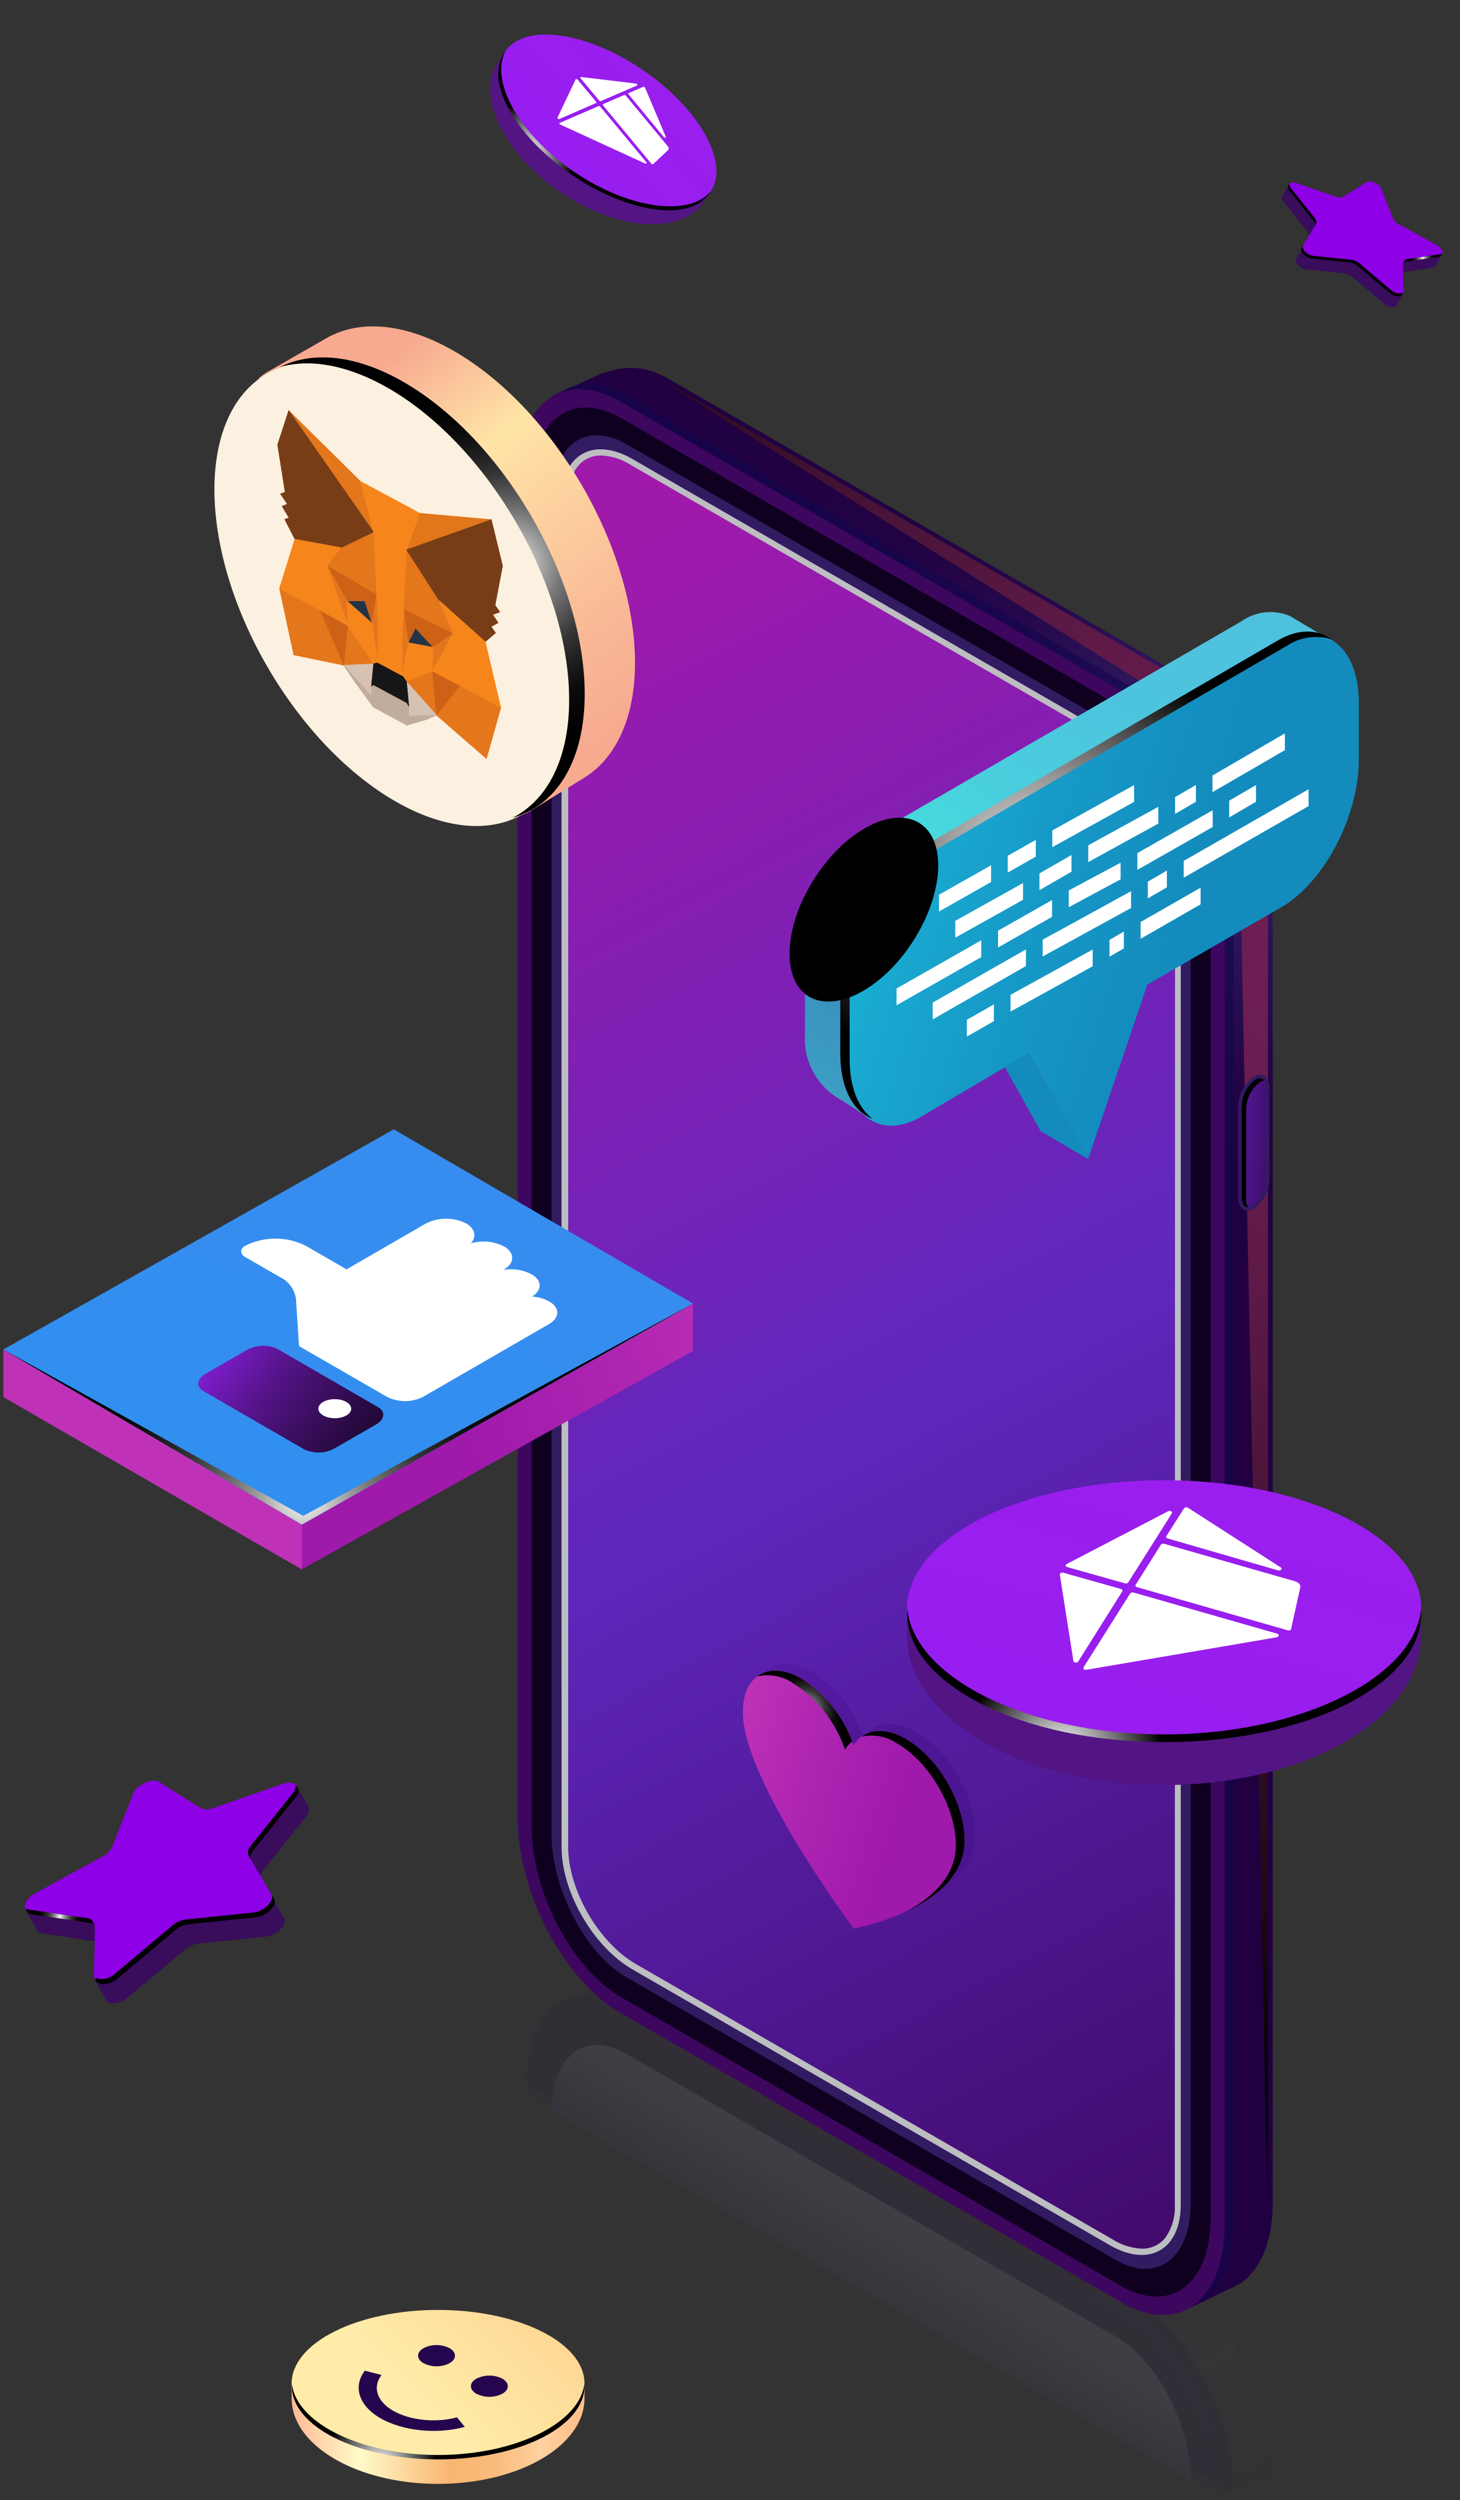 <svg width="371" height="635" viewBox="0 0 371 635" fill="none" xmlns="http://www.w3.org/2000/svg">
<rect x="0" y="0" width="371" height="635" fill="#333333" stroke="none"/>
<g clip-path="url(#clip0_213:6623)">
<g opacity="0.15">
<path opacity="0.15" d="M143.711 524.814C143.711 515.047 135.696 512.884 140.553 509.365C140.725 509.228 151.933 504.216 152.139 504.061C157.374 502.053 162.969 501.16 169.766 505.091L297.328 578.748C311.712 587.056 323.383 609.354 323.383 628.527L311.952 632.802C311.952 642.998 143.711 524.814 143.711 524.814Z" fill="url(#paint0_linear_213:6623)"/>
<path style="mix-blend-mode:screen" opacity="0.6" d="M133.756 529.346C133.756 510.155 145.428 501.332 159.811 509.64L287.39 583.297C301.774 591.605 313.445 613.885 313.445 633.076L133.756 529.346Z" fill="url(#paint1_radial_213:6623)"/>
<path opacity="0.15" d="M131.525 530.565C131.525 511.374 143.196 502.551 157.58 510.859L285.142 584.515C299.543 592.823 311.197 615.121 311.197 634.295L131.525 530.565Z" fill="url(#paint2_linear_213:6623)"/>
<path opacity="0.15" d="M135.078 532.401C135.078 515.579 145.376 507.855 157.923 515.133L284.799 588.412C297.414 595.69 307.627 615.224 307.627 632.046L135.078 532.401Z" fill="url(#paint3_linear_213:6623)"/>
<path opacity="0.8" d="M140.158 536.195C140.158 522.119 148.74 515.596 159.279 521.742L283.46 593.441C294.016 599.535 302.581 615.894 302.581 629.986L140.158 536.195Z" fill="url(#paint4_linear_213:6623)"/>
</g>
<path d="M297.328 579.108L169.8 505.452C155.4 497.144 143.745 474.863 143.745 455.672V115.918C143.745 106.168 135.73 104.005 140.587 100.469C140.759 100.332 151.967 95.32 152.173 95.165C157.408 93.157 163.003 92.264 169.8 96.178L297.363 169.834C311.746 178.142 323.417 200.44 323.417 219.614V559.419C323.417 569.616 320.122 576.877 314.836 580.207C314.527 580.396 301.104 586.815 300.692 586.935C296.041 588.48 303.679 582.747 297.328 579.108Z" fill="url(#paint5_linear_213:6623)"/>
<path style="mix-blend-mode:color-dodge" d="M296.144 170.263L168.582 96.675C161.716 92.762 289.107 172.684 289.107 172.684C303.49 180.992 315.162 203.29 315.162 222.463C315.162 222.463 322.199 570.045 322.199 559.849V220.06C322.199 200.869 310.545 178.572 296.144 170.263Z" fill="url(#paint6_radial_213:6623)"/>
<path style="mix-blend-mode:screen" opacity="0.6" d="M287.425 583.64L159.845 509.983C145.462 501.675 133.79 479.395 133.79 460.204V120.45C133.79 101.259 145.462 92.436 159.845 100.744L287.425 174.4C301.808 182.708 313.48 205.006 313.48 224.18V563.951C313.48 583.125 301.808 591.948 287.425 583.64Z" fill="url(#paint7_radial_213:6623)"/>
<path d="M285.142 584.876L157.58 511.219C143.196 502.911 131.525 480.613 131.525 461.44V121.668C131.525 102.495 143.196 93.672 157.58 101.98L285.142 175.636C299.543 183.944 311.197 206.225 311.197 225.416V565.17C311.197 584.361 299.543 593.184 285.142 584.876Z" fill="url(#paint8_linear_213:6623)"/>
<path d="M135.078 463.688V123.522C135.078 106.7 145.376 98.959 157.923 106.254L284.799 179.516C297.414 186.794 307.627 206.345 307.627 223.167V563.333C307.627 580.155 297.414 587.88 284.799 580.602L157.906 507.323C145.308 500.062 135.078 480.51 135.078 463.688Z" fill="url(#paint9_linear_213:6623)"/>
<path d="M140.158 465.731V127.316C140.158 113.223 148.74 106.717 159.279 112.862L283.46 184.562C294.016 190.656 302.581 207.015 302.581 221.09V559.54C302.581 573.615 293.999 580.138 283.46 573.993L159.279 502.293C148.723 496.199 140.158 479.841 140.158 465.731Z" fill="url(#paint10_linear_213:6623)"/>
<path d="M160.721 116.605C150.766 110.854 142.699 115.455 142.699 126.904V469.164C142.699 480.579 150.766 494.5 160.721 500.233L282.018 570.285C291.973 576.036 300.04 571.435 300.04 559.986V217.726C300.04 206.294 291.973 192.39 282.018 186.639L160.721 116.605Z" fill="url(#paint11_linear_213:6623)"/>
<path d="M314.63 304.033V281.1C314.652 279.607 315.024 278.14 315.716 276.817C316.407 275.493 317.399 274.35 318.612 273.479C320.809 272.209 322.594 273.565 322.594 276.5V299.433C322.571 300.924 322.199 302.388 321.508 303.709C320.816 305.03 319.824 306.17 318.612 307.037C316.415 308.307 314.63 306.968 314.63 304.033Z" fill="url(#paint12_linear_213:6623)"/>
<path d="M317.033 306.66C315.9 306.66 315.488 305.235 315.488 304.033V281.1C315.515 279.76 315.849 278.444 316.465 277.254C317.081 276.063 317.962 275.03 319.041 274.234C319.386 274.015 319.782 273.891 320.191 273.874C321.323 273.874 321.735 275.281 321.735 276.5V299.433C321.708 300.773 321.374 302.089 320.758 303.279C320.142 304.47 319.261 305.503 318.183 306.299C317.837 306.518 317.441 306.642 317.033 306.66Z" fill="url(#paint13_linear_213:6623)"/>
<path style="mix-blend-mode:color-dodge" d="M316.672 304.617V281.684C316.696 280.345 317.027 279.029 317.64 277.839C318.253 276.648 319.132 275.615 320.208 274.818C320.525 274.637 320.875 274.521 321.238 274.474C321.13 274.292 320.977 274.141 320.794 274.035C320.61 273.93 320.402 273.874 320.191 273.874C319.782 273.891 319.386 274.015 319.041 274.234C317.962 275.03 317.081 276.063 316.465 277.254C315.849 278.444 315.515 279.76 315.488 281.1V304.033C315.488 305.235 315.9 306.66 317.033 306.66H317.153C316.809 306.035 316.643 305.329 316.672 304.617Z" fill="url(#paint14_radial_213:6623)"/>
<g style="mix-blend-mode:multiply">
<path d="M282.018 186.639L160.721 116.605C150.766 110.854 142.699 115.455 142.699 126.904V469.164C142.699 480.579 150.766 494.5 160.721 500.233L282.018 570.285C291.973 576.036 300.04 571.435 300.04 559.986V217.726C300.04 206.294 291.973 192.39 282.018 186.639ZM298.53 559.969C298.696 562.971 297.843 565.941 296.11 568.397C295.399 569.287 294.49 570 293.457 570.479C292.423 570.959 291.293 571.192 290.154 571.161C287.568 571.046 285.055 570.266 282.859 568.895L161.545 498.843C152.053 493.367 144.381 479.961 144.381 469.13V126.869C144.381 120.003 147.59 115.695 152.74 115.695C155.332 115.803 157.852 116.584 160.051 117.961L281.349 187.995C290.858 193.488 298.599 206.877 298.599 217.726L298.53 559.969Z" fill="#BCBEC0"/>
</g>
<path style="mix-blend-mode:multiply" opacity="0.5" d="M206.36 424.62C212.529 428.603 217.187 434.537 219.593 441.476C222.099 437.442 227.076 436.584 232.826 439.914C241.082 444.669 247.776 456.221 247.776 465.662C247.776 482.982 219.593 488.114 219.593 488.114C219.593 488.114 191.41 450.437 191.41 433.185C191.41 423.676 198.104 419.865 206.36 424.62Z" fill="url(#paint15_linear_213:6623)"/>
<path d="M203.699 426.388C209.868 430.372 214.527 436.305 216.933 443.244C219.439 439.21 224.416 438.352 230.183 441.682C238.422 446.454 245.116 457.989 245.116 467.43C245.116 484.733 216.933 489.865 216.933 489.865C216.933 489.865 188.767 452.187 188.767 434.936C188.767 425.444 195.443 421.633 203.699 426.388Z" fill="url(#paint16_linear_213:6623)"/>
<g style="mix-blend-mode:color-dodge">
<path style="mix-blend-mode:color-dodge" d="M201.485 427.504C207.653 431.481 212.312 437.409 214.718 444.343C215.217 443.572 215.844 442.893 216.572 442.334C214.106 435.774 209.592 430.182 203.699 426.388C199.202 423.796 195.117 423.761 192.423 425.804C193.969 425.453 195.571 425.423 197.13 425.715C198.689 426.007 200.171 426.616 201.485 427.504Z" fill="url(#paint17_radial_213:6623)"/>
<path style="mix-blend-mode:color-dodge" d="M230.183 441.699C225.669 439.09 221.601 439.09 218.924 441.116C220.469 440.775 222.068 440.751 223.623 441.046C225.177 441.341 226.656 441.949 227.969 442.832C236.208 447.604 242.902 459.139 242.902 468.58C242.902 476.631 236.826 482.038 230.303 485.522C237.581 482.089 245.116 476.425 245.116 467.482C245.116 457.989 238.456 446.454 230.183 441.699Z" fill="url(#paint18_radial_213:6623)"/>
</g>
</g>
<g clip-path="url(#clip1_213:6623)">
<path d="M148.52 605.225H74.118V608.36C74.118 608.454 74.118 609.149 74.118 609.243C74.118 621.215 90.775 630.913 111.319 630.913C131.863 630.913 148.52 621.215 148.52 609.22C148.52 609.125 148.52 608.43 148.52 608.336V605.225Z" fill="url(#paint19_linear_213:6623)"/>
<path d="M111.319 624.032C131.865 624.032 148.52 615.68 148.52 605.378C148.52 595.076 131.865 586.725 111.319 586.725C90.774 586.725 74.118 595.076 74.118 605.378C74.118 615.68 90.774 624.032 111.319 624.032Z" fill="url(#paint20_linear_213:6623)"/>
<path style="mix-blend-mode:color-dodge" d="M111.319 623.572C91.293 623.572 74.99 615.182 74.153 605.249C74.153 605.52 74.153 605.779 74.153 606.05C74.153 616.349 90.81 624.691 111.354 624.691C131.899 624.691 148.52 616.349 148.52 606.05C148.52 605.779 148.52 605.52 148.52 605.249C147.648 615.182 131.333 623.572 111.319 623.572Z" fill="url(#paint21_radial_213:6623)"/>
<path d="M127.658 604.188C129.495 605.249 129.495 606.957 127.658 608.006C126.632 608.526 125.498 608.797 124.348 608.797C123.198 608.797 122.064 608.526 121.037 608.006C119.212 606.946 119.2 605.237 121.037 604.188C122.064 603.668 123.198 603.398 124.348 603.398C125.498 603.398 126.632 603.668 127.658 604.188Z" fill="#25054D"/>
<path d="M114.24 596.435C116.066 597.495 116.078 599.204 114.24 600.253C113.215 600.775 112.081 601.047 110.93 601.047C109.78 601.047 108.645 600.775 107.62 600.253C105.782 599.204 105.782 597.483 107.62 596.435C108.646 595.915 109.78 595.644 110.93 595.644C112.08 595.644 113.214 595.915 114.24 596.435Z" fill="#25054D"/>
<path d="M96.689 614.251C91.211 611.093 89.621 606.227 92.707 602.161L96.948 603.246C94.592 606.321 95.77 609.986 99.952 612.366C104.133 614.746 110.707 615.489 116.114 614.004L118.116 616.431C110.942 618.387 102.331 617.468 96.689 614.251Z" fill="#25054D"/>
</g>
<g clip-path="url(#clip2_213:6623)">
<path d="M161.361 168.382C161.361 182.582 156.358 192.657 148.479 197.532C148.229 197.682 134.847 205.981 134.596 206.106C126.317 210.756 131.62 200.232 119.013 192.957C93.65 178.307 73.089 142.957 73.089 113.783C73.089 99.408 59.782 99.283 67.936 94.483L83.369 85.658C91.649 81.183 102.955 82.008 115.436 89.208C140.8 103.858 161.361 139.207 161.361 168.382Z" fill="url(#paint22_linear_213:6623)"/>
<path d="M133.071 206.7C150.889 196.289 150.706 162.843 132.663 131.995C114.62 101.147 85.549 84.579 67.731 94.989C49.913 105.399 50.096 138.846 68.139 169.694C86.183 200.542 115.254 217.11 133.071 206.7Z" fill="#FCF1E0"/>
<path style="mix-blend-mode:color-dodge" d="M102.605 97.058C90.448 90.058 79.417 89.108 71.188 93.208C78.842 91.058 88.347 92.658 98.702 98.608C124.066 113.233 144.627 148.607 144.627 177.782C144.627 192.782 139.049 203.331 130.119 207.781C141.325 204.631 148.579 193.482 148.579 176.207C148.529 147.132 127.968 111.708 102.605 97.058Z" fill="url(#paint23_radial_213:6623)"/>
<path d="M124.866 131.982L102.555 139.907L106.682 130.357L124.866 131.982Z" fill="#E2761B" stroke="#E2761B" stroke-width="0.11" stroke-linecap="round" stroke-linejoin="round"/>
<path d="M73.364 104.258L95.501 136.307L91.574 122.232L73.364 104.258Z" fill="#E4761B" stroke="#E4761B" stroke-width="0.11" stroke-linecap="round" stroke-linejoin="round"/>
<path d="M116.837 173.907L110.909 181.657L123.616 192.707L127.268 179.757L116.837 173.907Z" fill="#E4761B" stroke="#E4761B" stroke-width="0.11" stroke-linecap="round" stroke-linejoin="round"/>
<path d="M71.013 149.457L74.64 166.357L87.347 168.982L81.418 154.832L71.013 149.457Z" fill="#E4761B" stroke="#E4761B" stroke-width="0.11" stroke-linecap="round" stroke-linejoin="round"/>
<path d="M86.646 139.107L83.094 143.657L95.726 151.132L95.276 134.557L86.646 139.107Z" fill="#E4761B" stroke="#E4761B" stroke-width="0.11" stroke-linecap="round" stroke-linejoin="round"/>
<path d="M111.609 152.557L102.855 138.457L102.555 154.807L115.161 160.932L111.609 152.557Z" fill="#E4761B" stroke="#E4761B" stroke-width="0.11" stroke-linecap="round" stroke-linejoin="round"/>
<path d="M87.346 168.982L94.925 168.607L88.397 158.932L87.346 168.982Z" fill="#E4761B" stroke="#E4761B" stroke-width="0.11" stroke-linecap="round" stroke-linejoin="round"/>
<path d="M103.305 173.107L110.909 181.657L109.858 170.482L103.305 173.107Z" fill="#E4761B" stroke="#E4761B" stroke-width="0.11" stroke-linecap="round" stroke-linejoin="round"/>
<path d="M110.909 181.657L103.305 173.107L103.905 179.407L103.83 181.882L110.909 181.657Z" fill="#D7C1B3" stroke="#D7C1B3" stroke-width="0.11" stroke-linecap="round" stroke-linejoin="round"/>
<path d="M87.346 168.982L94.425 176.807L94.375 174.282L94.925 168.607L87.346 168.982Z" fill="#D7C1B3" stroke="#D7C1B3" stroke-width="0.11" stroke-linecap="round" stroke-linejoin="round"/>
<path d="M94.525 158.282L88.197 152.657L92.674 152.607L94.525 158.282Z" fill="#233447" stroke="#233447" stroke-width="0.11" stroke-linecap="round" stroke-linejoin="round"/>
<path d="M103.705 163.232L105.556 159.532L110.059 164.407L103.705 163.232Z" fill="#233447" stroke="#233447" stroke-width="0.11" stroke-linecap="round" stroke-linejoin="round"/>
<path d="M87.346 168.982L88.422 158.607L81.418 155.057L87.346 168.982Z" fill="#CD6116" stroke="#CD6116" stroke-width="0.11" stroke-linecap="round" stroke-linejoin="round"/>
<path d="M109.834 170.107L110.909 181.657L116.837 174.132L109.834 170.107Z" fill="#CD6116" stroke="#CD6116" stroke-width="0.11" stroke-linecap="round" stroke-linejoin="round"/>
<path d="M115.161 160.932L102.555 154.807L103.73 163.232L105.581 159.557L110.084 164.407L115.161 160.932Z" fill="#CD6116" stroke="#CD6116" stroke-width="0.11" stroke-linecap="round" stroke-linejoin="round"/>
<path d="M88.197 152.657L92.699 152.607L94.525 158.282L95.726 151.132L83.094 143.657L88.197 152.657Z" fill="#CD6116" stroke="#CD6116" stroke-width="0.11" stroke-linecap="round" stroke-linejoin="round"/>
<path d="M83.094 143.657L88.397 158.932L88.197 152.657L83.094 143.657Z" fill="#E4751F" stroke="#E4751F" stroke-width="0.11" stroke-linecap="round" stroke-linejoin="round"/>
<path d="M110.083 164.407L109.858 170.482L115.161 160.932L110.083 164.407Z" fill="#E4751F" stroke="#E4751F" stroke-width="0.11" stroke-linecap="round" stroke-linejoin="round"/>
<path d="M95.726 151.132L94.525 158.282L96.001 168.307L96.351 156.357L95.726 151.132Z" fill="#E4751F" stroke="#E4751F" stroke-width="0.11" stroke-linecap="round" stroke-linejoin="round"/>
<path d="M102.555 154.807L101.954 159.357L102.229 171.632L103.73 163.232L102.555 154.807Z" fill="#E4751F" stroke="#E4751F" stroke-width="0.11" stroke-linecap="round" stroke-linejoin="round"/>
<path d="M103.73 163.232L102.229 171.632L103.305 173.107L109.858 170.482L110.084 164.407L103.73 163.232Z" fill="#F6851B" stroke="#F6851B" stroke-width="0.11" stroke-linecap="round" stroke-linejoin="round"/>
<path d="M88.197 152.657L88.397 158.932L94.925 168.607L96.001 168.307L94.525 158.282L88.197 152.657Z" fill="#F6851B" stroke="#F6851B" stroke-width="0.11" stroke-linecap="round" stroke-linejoin="round"/>
<path d="M103.83 181.882L103.905 179.407L103.355 178.507L94.9 173.957L94.375 174.282L94.425 176.807L87.346 168.982L89.823 172.732L94.825 179.607L103.405 184.232L108.432 182.757L110.909 181.657L103.83 181.882Z" fill="#C0AD9E" stroke="#C0AD9E" stroke-width="0.11" stroke-linecap="round" stroke-linejoin="round"/>
<path d="M103.305 173.107L102.229 171.632L96.001 168.307L94.925 168.607L94.375 174.282L94.9 173.957L103.355 178.507L103.905 179.407L103.305 173.107Z" fill="#161616" stroke="#161616" stroke-width="0.11" stroke-linecap="round" stroke-linejoin="round"/>
<path d="M125.817 153.732L127.718 143.732L124.866 131.982L103.305 139.632L111.609 152.557L123.316 163.007L125.942 160.757L124.816 159.182L126.592 158.182L125.217 156.132L127.017 155.457L125.817 153.732Z" fill="#763D16" stroke="#763D16" stroke-width="0.11" stroke-linecap="round" stroke-linejoin="round"/>
<path d="M70.537 112.958L72.439 125.007L71.238 125.432L73.014 128.032L71.663 128.582L73.439 131.532L72.338 131.907L74.915 136.932L86.646 139.107L94.925 135.132L73.364 104.258L70.537 112.958Z" fill="#763D16" stroke="#763D16" stroke-width="0.11" stroke-linecap="round" stroke-linejoin="round"/>
<path d="M123.315 163.007L111.609 152.557L115.161 160.932L109.858 170.482L116.837 174.132L127.268 179.757L123.315 163.007Z" fill="#F6851B" stroke="#F6851B" stroke-width="0.11" stroke-linecap="round" stroke-linejoin="round"/>
<path d="M86.646 139.107L74.915 136.932L71.013 149.457L81.418 155.057L88.397 158.932L83.094 143.657L86.646 139.107Z" fill="#F6851B" stroke="#F6851B" stroke-width="0.11" stroke-linecap="round" stroke-linejoin="round"/>
<path d="M102.555 154.807L103.305 139.632L106.707 130.382L91.574 122.232L94.925 135.132L95.726 151.132L95.976 156.182L96.001 168.307L102.229 171.632L102.279 159.557L102.555 154.807Z" fill="#F6851B" stroke="#F6851B" stroke-width="0.11" stroke-linecap="round" stroke-linejoin="round"/>
</g>
<g clip-path="url(#clip3_213:6623)">
<path d="M76.62 387.254V398.643L176.09 343.146V331.102L76.62 387.254Z" fill="url(#paint24_linear_213:6623)"/>
<path d="M76.706 387.254V398.644L0.849 354.849V342.776L76.706 387.254Z" fill="url(#paint25_linear_213:6623)"/>
<path d="M0.849 342.776L76.706 387.254L176.09 331.102L100.063 286.852L0.849 342.776Z" fill="url(#paint26_linear_213:6623)"/>
<path style="mix-blend-mode:color-dodge" d="M176.09 331.102L77.076 385.033L0.849 342.776L76.706 387.254L176.09 331.102Z" fill="url(#paint27_radial_213:6623)"/>
<path d="M118.436 310.742C116.857 309.955 115.116 309.545 113.352 309.545C111.587 309.545 109.846 309.955 108.267 310.742L88.071 322.417L77.702 316.437C75.313 315.231 72.674 314.602 69.997 314.602C67.32 314.602 64.681 315.231 62.292 316.437C60.953 317.206 60.953 318.487 62.292 319.285L71.037 324.325C72.127 324.831 73.076 325.597 73.801 326.555C74.526 327.513 75.005 328.634 75.196 329.82L75.993 341.922L98.326 354.793C99.751 355.515 101.327 355.892 102.926 355.892C104.525 355.892 106.101 355.515 107.526 354.793L118.465 348.471L132.081 340.612L139.373 336.398C142.221 334.832 142.364 332.269 139.772 330.703C138.38 329.873 136.804 329.403 135.185 329.336C137.835 327.713 137.778 325.15 135.015 323.641C132.833 322.512 130.341 322.132 127.922 322.559C130.77 320.965 130.913 318.316 128.207 316.665C125.579 315.277 122.512 314.97 119.661 315.811C121.171 314.045 120.715 312.052 118.436 310.742Z" fill="white"/>
<path d="M95.506 361.854L85.08 367.862C83.909 368.517 82.599 368.886 81.258 368.941C79.917 368.995 78.582 368.733 77.361 368.176L51.724 353.369C49.73 352.23 49.986 350.237 52.265 348.927L62.691 342.919C63.86 342.26 65.168 341.885 66.51 341.826C67.851 341.766 69.187 342.024 70.41 342.577L96.047 357.412C98.041 358.551 97.785 360.544 95.506 361.854Z" fill="url(#paint28_linear_213:6623)"/>
<path d="M89.239 357.811C89.239 359.149 87.387 360.231 85.08 360.231C82.773 360.231 80.893 359.149 80.893 357.811C80.893 356.473 82.744 355.39 85.052 355.39C87.359 355.39 89.239 356.473 89.239 357.811Z" fill="white"/>
</g>
<g clip-path="url(#clip4_213:6623)">
<path d="M234.308 216.726L325.6 163.721C336.47 157.312 345.288 164.106 345.288 178.591V192.883C345.288 207.336 336.47 224.16 325.6 230.441L291.546 250.086L276.475 294.437L261.436 267.487L234.308 283.51C223.438 289.919 214.62 283.093 214.62 268.64V254.348C214.62 239.799 223.438 222.975 234.308 216.726Z" fill="url(#paint29_linear_213:6623)"/>
<path d="M255.312 271.011L261.436 267.486L276.475 294.405L264.418 287.291L255.312 271.011Z" fill="url(#paint30_linear_213:6623)"/>
<path d="M224.143 210.765L315.467 157.793C317.235 156.553 319.288 155.78 321.435 155.545C323.582 155.309 325.753 155.62 327.748 156.447L338.49 162.856C336.469 161.836 334.208 161.383 331.949 161.547C329.69 161.71 327.517 162.484 325.664 163.785L234.372 216.79C223.502 223.199 214.684 239.863 214.684 254.348V268.64C214.684 275.658 216.768 280.85 220.167 283.574L214.171 279.632C211.083 278.058 208.525 275.613 206.814 272.599C205.104 269.586 204.317 266.136 204.551 262.68V248.259C204.487 233.87 213.305 217.046 224.143 210.765Z" fill="url(#paint31_linear_213:6623)"/>
<path style="mix-blend-mode:color-dodge" d="M233.186 215.796L324.51 162.792C329.897 159.587 334.803 159.78 338.33 162.407C336.417 161.813 334.394 161.657 332.412 161.951C330.431 162.245 328.541 162.982 326.883 164.106L235.591 217.078C224.721 223.487 215.902 240.183 215.902 254.668V268.929C215.902 276.235 218.147 281.523 221.738 284.183C216.768 282.292 213.53 276.428 213.53 267.647V253.354C213.53 238.902 222.316 222.077 233.186 215.796Z" fill="url(#paint32_radial_213:6623)"/>
<path style="mix-blend-mode:color-dodge" d="M207.052 223.006C199.196 235.12 198.459 248.643 205.353 253.002C212.247 257.36 224.176 251.239 232 239.094C239.824 226.948 240.593 213.457 233.699 209.098C226.805 204.74 214.844 210.861 207.052 223.006Z" fill="url(#paint33_radial_213:6623)"/>
<path d="M256.786 252.681L277.661 241.177V245.439L256.786 256.943V252.681Z" fill="white"/>
<path d="M288.179 203.683L267.4 215.187V210.925L288.179 199.421V203.683Z" fill="white"/>
<path d="M287.409 226.371V230.633L264.963 242.939V238.677L287.409 226.371Z" fill="white"/>
<path d="M264.13 226.115V221.853L272.274 217.174V221.404L264.13 226.115Z" fill="white"/>
<path d="M251.849 219.77V224.032L238.605 231.531V227.269L251.849 219.77Z" fill="white"/>
<path d="M294.336 209.195L276.539 218.969V214.707L294.336 204.933V209.195Z" fill="white"/>
<path d="M271.569 230.441V226.179L284.748 219.129V223.359L271.569 230.441Z" fill="white"/>
<path d="M281.926 243.003V238.741L285.582 236.626V240.888L281.926 243.003Z" fill="white"/>
<path d="M267.336 228.614V232.877L253.612 240.664V236.402L267.336 228.614Z" fill="white"/>
<path d="M291.674 228.198V223.936L296.516 221.116V225.378L291.674 228.198Z" fill="white"/>
<path d="M259.961 224.288V228.55L242.742 238.164V233.902L259.961 224.288Z" fill="white"/>
<path d="M252.554 259.379L245.692 263.288V259.026L252.554 255.117V259.379Z" fill="white"/>
<path d="M263.2 217.591L256.081 221.629V217.367L263.2 213.329V217.591Z" fill="white"/>
<path d="M308.092 196.985L326.498 186.282V190.544L308.092 201.215V196.985Z" fill="white"/>
<path d="M312.357 203.362L319.155 199.421V203.651L312.357 207.624V203.362Z" fill="white"/>
<path d="M300.781 218.68L332.526 200.478V204.74L300.781 222.943V218.68Z" fill="white"/>
<path d="M289.013 216.693L308.156 205.798V210.06L289.013 220.955V216.693Z" fill="white"/>
<path d="M289.846 238.453V234.191L305.078 225.474V229.704L289.846 238.453Z" fill="white"/>
<path d="M303.891 203.651L298.6 206.727V202.465L303.891 199.388V203.651Z" fill="white"/>
<path d="M249.347 243.1L227.831 255.341V251.079L249.347 238.837V243.1Z" fill="white"/>
<path d="M260.699 245.375L237.002 258.93V254.668L260.699 241.145V245.375Z" fill="white"/>
</g>
<g clip-path="url(#clip5_213:6623)">
<path d="M78.247 458.712L75.414 453.648L67.61 460.858L56.79 464.571C56.312 464.775 55.796 464.877 55.277 464.87C54.757 464.863 54.245 464.747 53.773 464.53L43.328 457.948C41.593 456.885 37.754 458.544 36.8 460.846L31.442 474.436C30.925 475.486 30.082 476.343 29.039 476.878L11.788 486.321L11.695 486.373L6.278 484.848L9.249 490.161C9.382 490.43 9.586 490.658 9.838 490.821C10.091 490.984 10.383 491.076 10.684 491.087L25.441 493.285C25.848 493.287 26.238 493.451 26.526 493.74C26.813 494.028 26.974 494.419 26.975 494.826L26.824 501.844L24.045 502.849L26.791 507.759C26.852 507.94 26.945 508.108 27.068 508.254L27.111 508.332C28.085 509.271 30.617 508.953 32.525 507.338L47.026 495.162C47.983 494.355 49.154 493.842 50.396 493.684L67.51 491.9C70.361 491.607 73.082 488.785 72.169 487.262L66.37 477.512C66.007 476.862 66.172 475.956 66.887 475.048L77.676 461.553C78.692 460.273 78.743 459.309 78.247 458.712Z" fill="url(#paint34_linear_213:6623)"/>
<path d="M53.871 459.351L71.888 453.098C74.912 452.058 76.671 453.819 74.865 456.09L64.076 469.585C63.353 470.477 63.156 471.401 63.56 472.049L69.358 481.799C70.276 483.441 67.585 486.206 64.699 486.437L47.577 488.205C46.338 488.378 45.173 488.895 44.215 489.699L29.714 501.874C27.277 503.928 23.83 503.884 23.87 501.808L24.137 489.46C24.136 489.05 23.974 488.656 23.685 488.365C23.396 488.074 23.004 487.908 22.594 487.903L7.845 485.72C5.362 485.36 5.975 482.557 8.87 480.959L26.121 471.515C27.175 470.994 28.022 470.134 28.525 469.073L33.891 455.499C34.782 453.232 38.605 451.542 40.419 452.601L50.855 459.167C51.316 459.411 51.823 459.553 52.343 459.585C52.863 459.616 53.384 459.537 53.871 459.351Z" fill="url(#paint35_linear_213:6623)"/>
<g style="mix-blend-mode:color-dodge">
<path style="mix-blend-mode:color-dodge" d="M23.771 488.77C23.76 488.364 23.592 487.978 23.304 487.693C23.015 487.408 22.628 487.244 22.221 487.237L7.473 485.054C7.179 485.017 6.895 484.919 6.641 484.768C6.64 484.965 6.678 485.161 6.754 485.343C6.829 485.526 6.941 485.692 7.081 485.831C7.221 485.97 7.388 486.08 7.571 486.154C7.755 486.228 7.951 486.265 8.149 486.262L22.897 488.445C23.208 488.49 23.506 488.601 23.771 488.77Z" fill="url(#paint36_radial_213:6623)"/>
<path style="mix-blend-mode:color-dodge" d="M74.498 455.36L63.709 468.855C62.986 469.747 62.789 470.671 63.192 471.319L63.773 472.357C63.645 471.952 63.629 471.52 63.728 471.106C63.827 470.693 64.037 470.314 64.334 470.01L75.123 456.515C76.139 455.235 75.985 454.121 75.148 453.573C75.14 454.225 74.911 454.855 74.498 455.36Z" fill="url(#paint37_radial_213:6623)"/>
<path style="mix-blend-mode:color-dodge" d="M64.336 485.787L47.213 487.555C45.972 487.718 44.805 488.237 43.852 489.048L29.351 501.224C28.688 501.882 27.853 502.341 26.942 502.549C26.032 502.756 25.081 502.703 24.2 502.396C24.197 504.431 27.639 504.539 30.026 502.432L44.527 490.256C45.481 489.445 46.648 488.927 47.889 488.763L65.011 486.995C67.863 486.702 70.583 483.879 69.67 482.356L69.073 481.288C69.733 482.87 67.108 485.497 64.336 485.787Z" fill="url(#paint38_radial_213:6623)"/>
</g>
</g>
<g clip-path="url(#clip6_213:6623)">
<path d="M325.91 49.695L327.51 46.834L331.918 50.907L338.03 53.004C338.3 53.12 338.591 53.178 338.885 53.173C339.178 53.169 339.468 53.104 339.734 52.981L345.634 49.263C346.614 48.663 348.783 49.6 349.322 50.901L352.348 58.577C352.64 59.17 353.116 59.654 353.706 59.956L363.45 65.29L363.503 65.32L366.562 64.458L364.884 67.459C364.809 67.611 364.694 67.74 364.551 67.832C364.409 67.924 364.244 67.976 364.074 67.982L355.738 69.224C355.508 69.225 355.287 69.317 355.125 69.481C354.963 69.644 354.872 69.864 354.872 70.094L354.956 74.058L356.526 74.626L354.975 77.399C354.941 77.502 354.888 77.597 354.819 77.679L354.794 77.723C354.244 78.254 352.814 78.074 351.736 77.162L343.545 70.284C343.004 69.828 342.343 69.538 341.642 69.449L331.975 68.442C330.364 68.276 328.827 66.682 329.343 65.822L332.618 60.315C332.824 59.947 332.73 59.435 332.327 58.922L326.233 51.3C325.659 50.577 325.629 50.032 325.91 49.695Z" fill="url(#paint39_linear_213:6623)"/>
<path d="M339.679 50.055L329.502 46.523C327.793 45.935 326.8 46.93 327.82 48.213L333.914 55.836C334.323 56.34 334.434 56.861 334.206 57.228L330.931 62.735C330.412 63.662 331.932 65.224 333.562 65.355L343.234 66.353C343.934 66.451 344.592 66.743 345.133 67.197L353.324 74.075C354.701 75.235 356.648 75.21 356.625 74.037L356.475 67.062C356.475 66.83 356.567 66.608 356.73 66.444C356.893 66.279 357.114 66.186 357.346 66.183L365.677 64.95C367.079 64.746 366.733 63.163 365.098 62.26L355.354 56.926C354.759 56.632 354.28 56.146 353.996 55.546L350.965 47.879C350.461 46.598 348.302 45.644 347.277 46.242L341.382 49.951C341.122 50.089 340.836 50.169 340.542 50.187C340.248 50.205 339.954 50.16 339.679 50.055Z" fill="url(#paint40_linear_213:6623)"/>
<g style="mix-blend-mode:color-dodge">
<path style="mix-blend-mode:color-dodge" d="M356.681 66.673C356.688 66.444 356.782 66.226 356.945 66.065C357.108 65.904 357.327 65.812 357.557 65.808L365.887 64.575C366.054 64.553 366.214 64.498 366.358 64.413C366.358 64.524 366.336 64.635 366.294 64.738C366.251 64.841 366.188 64.934 366.109 65.013C366.029 65.092 365.935 65.154 365.832 65.195C365.728 65.237 365.617 65.258 365.506 65.257L357.175 66.49C356.999 66.515 356.831 66.578 356.681 66.673Z" fill="url(#paint41_radial_213:6623)"/>
<path style="mix-blend-mode:color-dodge" d="M328.028 47.801L334.122 55.424C334.53 55.928 334.641 56.45 334.414 56.816L334.086 57.402C334.158 57.174 334.167 56.929 334.111 56.696C334.055 56.462 333.937 56.248 333.769 56.077L327.674 48.454C327.101 47.731 327.188 47.102 327.66 46.792C327.665 47.16 327.794 47.516 328.028 47.801Z" fill="url(#paint42_radial_213:6623)"/>
<path style="mix-blend-mode:color-dodge" d="M333.768 64.988L343.44 65.987C344.141 66.079 344.8 66.372 345.339 66.831L353.53 73.708C353.904 74.08 354.375 74.339 354.89 74.456C355.404 74.573 355.941 74.544 356.439 74.37C356.441 75.52 354.496 75.581 353.148 74.391L344.957 67.513C344.418 67.055 343.759 66.762 343.058 66.669L333.386 65.671C331.776 65.505 330.239 63.911 330.755 63.051L331.092 62.447C330.719 63.341 332.202 64.825 333.768 64.988Z" fill="url(#paint43_radial_213:6623)"/>
</g>
</g>
<g clip-path="url(#clip7_213:6623)">
<path d="M361.151 408.397H230.475V413.889C230.475 414.055 230.475 415.273 230.475 415.438C230.475 436.414 259.731 453.406 295.813 453.406C331.896 453.406 361.151 436.414 361.151 415.397C361.151 415.231 361.151 414.013 361.151 413.848V408.397Z" fill="url(#paint44_linear_213:6623)"/>
<path d="M295.813 441.349C331.898 441.349 361.151 426.716 361.151 408.666C361.151 390.616 331.898 375.983 295.813 375.983C259.728 375.983 230.475 390.616 230.475 408.666C230.475 426.716 259.728 441.349 295.813 441.349Z" fill="url(#paint45_linear_213:6623)"/>
<path style="mix-blend-mode:color-dodge" d="M295.813 440.544C260.641 440.544 232.006 425.844 230.538 408.439C230.538 408.914 230.538 409.368 230.538 409.843C230.538 427.887 259.793 442.505 295.875 442.505C331.958 442.505 361.151 427.887 361.151 409.843C361.151 409.368 361.151 408.914 361.151 408.439C359.62 425.844 330.965 440.544 295.813 440.544Z" fill="url(#paint46_radial_213:6623)"/>
<path d="M296.372 390.188C296.227 390.415 296.372 390.662 296.703 390.766L324.758 398.88C325.399 399.065 325.978 398.467 325.461 398.136L301.896 382.982C301.732 382.882 301.538 382.844 301.348 382.874C301.158 382.905 300.986 383.001 300.861 383.147L296.372 390.188Z" fill="white"/>
<path d="M286.668 401.977L293.351 391.406L294.22 390.022L297.778 384.386C298.027 383.973 297.323 383.581 296.806 383.87L271.048 397.269C270.654 397.476 270.717 397.889 271.172 398.033L285.82 402.162C285.964 402.215 286.121 402.226 286.271 402.193C286.422 402.16 286.559 402.085 286.668 401.977Z" fill="white"/>
<path d="M330.406 403.215C330.551 402.555 330.034 401.935 329.144 401.667L295.834 392.128C295.683 392.083 295.523 392.082 295.373 392.126C295.222 392.17 295.087 392.257 294.985 392.376L288.572 402.555C288.427 402.782 288.572 403.029 288.903 403.133L327.199 414.096C327.571 414.199 328.027 414.096 328.089 413.745L330.406 403.215Z" fill="white"/>
<path d="M285.199 404.186C285.344 403.959 285.199 403.69 284.868 403.608L270.199 399.478C269.765 399.354 269.248 399.602 269.31 399.953L272.765 421.9C272.765 422.354 273.737 422.437 273.986 422.024L285.199 404.186Z" fill="white"/>
<path d="M324.551 414.963L288.034 404.495C287.884 404.45 287.723 404.449 287.573 404.493C287.422 404.537 287.288 404.624 287.186 404.743L275.33 423.531C275.124 423.882 275.537 424.233 276.055 424.13L324.448 415.871C325.048 415.686 325.13 415.128 324.551 414.963Z" fill="white"/>
</g>
<g clip-path="url(#clip8_213:6623)">
<path d="M180.631 48.566L128.477 12.937L126.98 15.129C126.935 15.195 126.603 15.681 126.558 15.747C120.838 24.119 127.882 38.877 142.283 48.715C156.684 58.553 172.993 59.748 178.723 51.359C178.768 51.294 179.1 50.807 179.145 50.741L180.631 48.566Z" fill="url(#paint47_linear_213:6623)"/>
<path d="M145.57 43.903C159.972 53.742 175.637 55.877 180.558 48.673C185.48 41.469 177.794 27.653 163.392 17.814C148.99 7.976 133.325 5.84 128.404 13.044C123.482 20.248 131.168 34.064 145.57 43.903Z" fill="url(#paint48_linear_213:6623)"/>
<path style="mix-blend-mode:color-dodge" d="M145.79 43.581C131.752 33.992 124.331 20.317 128.491 12.97C128.361 13.16 128.237 13.341 128.108 13.531C123.188 20.733 130.878 34.543 145.28 44.381C159.681 54.219 175.317 56.345 180.237 49.143C180.367 48.953 180.491 48.772 180.62 48.583C175.264 55.111 159.819 53.166 145.79 43.581Z" fill="url(#paint49_radial_213:6623)"/>
<path d="M159.742 23.636C159.622 23.687 159.613 23.826 159.717 23.957L168.702 34.845C168.907 35.094 169.301 35.013 169.185 34.74L163.912 22.266C163.873 22.182 163.806 22.114 163.722 22.074C163.638 22.034 163.543 22.026 163.454 22.05L159.742 23.636Z" fill="white"/>
<path d="M152.655 25.695L158.204 23.299L158.928 22.983L161.885 21.704C162.097 21.607 161.923 21.259 161.638 21.233L147.704 19.558C147.491 19.533 147.403 19.715 147.545 19.896L152.266 25.538C152.309 25.599 152.369 25.646 152.438 25.674C152.507 25.701 152.582 25.709 152.655 25.695Z" fill="white"/>
<path d="M169.774 38.115C170.012 37.891 169.974 37.503 169.692 37.153L158.998 24.264C158.951 24.205 158.887 24.161 158.815 24.137C158.743 24.114 158.665 24.112 158.592 24.131L153.257 26.445C153.137 26.496 153.128 26.635 153.232 26.766L165.527 41.583C165.648 41.726 165.857 41.809 165.978 41.686L169.774 38.115Z" fill="white"/>
<path d="M151.467 26.177C151.586 26.125 151.602 25.979 151.492 25.856L146.763 20.208C146.624 20.04 146.35 19.998 146.279 20.155L141.674 29.857C141.55 30.038 141.916 30.336 142.127 30.239L151.467 26.177Z" fill="white"/>
<path d="M164.234 41.207L152.513 27.073C152.466 27.014 152.402 26.97 152.33 26.946C152.258 26.923 152.18 26.921 152.107 26.941L142.253 31.207C142.075 31.291 142.144 31.543 142.379 31.643L163.945 41.542C164.235 41.631 164.42 41.431 164.234 41.207Z" fill="white"/>
</g>
<defs>
<linearGradient id="paint0_linear_213:6623" x1="231.488" y1="565.187" x2="296.032" y2="676.963" gradientUnits="userSpaceOnUse">
<stop offset="0.06" stop-color="#200041"/>
<stop offset="0.18" stop-color="#210243"/>
<stop offset="0.24" stop-color="#25084B"/>
<stop offset="0.29" stop-color="#2C1358"/>
<stop offset="0.31" stop-color="#311B61"/>
<stop offset="0.36" stop-color="#351E65"/>
<stop offset="0.41" stop-color="#3F2773"/>
<stop offset="0.46" stop-color="#503688"/>
<stop offset="0.51" stop-color="#684AA7"/>
<stop offset="0.53" stop-color="#7656B8"/>
<stop offset="0.54" stop-color="#6E50AE"/>
<stop offset="0.56" stop-color="#54398D"/>
<stop offset="0.59" stop-color="#412875"/>
<stop offset="0.61" stop-color="#351E66"/>
<stop offset="0.63" stop-color="#311B61"/>
<stop offset="0.67" stop-color="#2A1155"/>
<stop offset="0.75" stop-color="#230446"/>
<stop offset="0.81" stop-color="#200041"/>
<stop offset="1" stop-color="#200041"/>
</linearGradient>
<radialGradient id="paint1_radial_213:6623" cx="0" cy="0" r="1" gradientUnits="userSpaceOnUse" gradientTransform="translate(308.227 534.049) scale(47.733 47.737)">
<stop stop-color="#AF8AFC"/>
<stop offset="1" stop-color="#10054D"/>
</radialGradient>
<linearGradient id="paint2_linear_213:6623" x1="292.128" y1="590.317" x2="-46.11" y2="484.44" gradientUnits="userSpaceOnUse">
<stop offset="0.19" stop-color="#3D065F"/>
<stop offset="0.93" stop-color="#3D065F"/>
</linearGradient>
<linearGradient id="paint3_linear_213:6623" x1="259.259" y1="656.627" x2="167.213" y2="462.149" gradientUnits="userSpaceOnUse">
<stop stop-color="#311B61"/>
<stop offset="0.2" stop-color="#290F52"/>
<stop offset="0.49" stop-color="#200041"/>
<stop offset="1" stop-color="#0F001F"/>
</linearGradient>
<linearGradient id="paint4_linear_213:6623" x1="230.355" y1="564.483" x2="217.635" y2="585.888" gradientUnits="userSpaceOnUse">
<stop offset="0.12" stop-color="#A499BD"/>
<stop offset="0.39" stop-color="#83739E"/>
<stop offset="0.8" stop-color="#553E73"/>
<stop offset="1" stop-color="#432962"/>
</linearGradient>
<linearGradient id="paint5_linear_213:6623" x1="101.591" y1="109.086" x2="268.239" y2="397.71" gradientUnits="userSpaceOnUse">
<stop offset="0.06" stop-color="#200041"/>
<stop offset="0.26" stop-color="#210243"/>
<stop offset="0.36" stop-color="#25084B"/>
<stop offset="0.43" stop-color="#2C1358"/>
<stop offset="0.47" stop-color="#311B61"/>
<stop offset="0.48" stop-color="#351F65"/>
<stop offset="0.5" stop-color="#422C73"/>
<stop offset="0.51" stop-color="#584188"/>
<stop offset="0.52" stop-color="#765FA7"/>
<stop offset="0.53" stop-color="#8770B8"/>
<stop offset="0.54" stop-color="#7E67AE"/>
<stop offset="0.56" stop-color="#5C468D"/>
<stop offset="0.59" stop-color="#442E75"/>
<stop offset="0.61" stop-color="#362066"/>
<stop offset="0.63" stop-color="#311B61"/>
<stop offset="0.67" stop-color="#2A1155"/>
<stop offset="0.75" stop-color="#230446"/>
<stop offset="0.81" stop-color="#200041"/>
<stop offset="1" stop-color="#200041"/>
</linearGradient>
<radialGradient id="paint6_radial_213:6623" cx="0" cy="0" r="1" gradientUnits="userSpaceOnUse" gradientTransform="translate(360.526 226.36) scale(312.692 312.719)">
<stop stop-color="#711F56"/>
<stop offset="0.16" stop-color="#6C1E52"/>
<stop offset="0.36" stop-color="#5C1946"/>
<stop offset="0.58" stop-color="#431233"/>
<stop offset="0.82" stop-color="#200918"/>
<stop offset="1"/>
</radialGradient>
<radialGradient id="paint7_radial_213:6623" cx="0" cy="0" r="1" gradientUnits="userSpaceOnUse" gradientTransform="translate(103033 60522.1) scale(19286 52500.3)">
<stop stop-color="#AF8AFC"/>
<stop offset="1" stop-color="#10054D"/>
</radialGradient>
<linearGradient id="paint8_linear_213:6623" x1="104575" y1="109326" x2="46803.3" y2="102682" gradientUnits="userSpaceOnUse">
<stop offset="0.19" stop-color="#3D065F"/>
<stop offset="0.93" stop-color="#3D065F"/>
</linearGradient>
<linearGradient id="paint9_linear_213:6623" x1="101106" y1="162349" x2="11028.5" y2="93904.7" gradientUnits="userSpaceOnUse">
<stop stop-color="#311B61"/>
<stop offset="0.2" stop-color="#290F52"/>
<stop offset="0.49" stop-color="#200041"/>
<stop offset="1" stop-color="#0F001F"/>
</linearGradient>
<linearGradient id="paint10_linear_213:6623" x1="77246.9" y1="95475.4" x2="92616.9" y2="95475.4" gradientUnits="userSpaceOnUse">
<stop stop-color="#311B61"/>
<stop offset="0.2" stop-color="#290F52"/>
<stop offset="0.49" stop-color="#200041"/>
<stop offset="1" stop-color="#0F001F"/>
</linearGradient>
<linearGradient id="paint11_linear_213:6623" x1="121.81" y1="153.562" x2="368.952" y2="624.785" gradientUnits="userSpaceOnUse">
<stop offset="0.01" stop-color="#9F19AB"/>
<stop offset="0.43" stop-color="#5F27BD"/>
<stop offset="0.9" stop-color="#3D065F"/>
</linearGradient>
<linearGradient id="paint12_linear_213:6623" x1="-295318" y1="170764" x2="-295251" y2="170881" gradientUnits="userSpaceOnUse">
<stop stop-color="#311B61"/>
<stop offset="0.2" stop-color="#290F52"/>
<stop offset="0.49" stop-color="#200041"/>
<stop offset="1" stop-color="#0F001F"/>
</linearGradient>
<linearGradient id="paint13_linear_213:6623" x1="326.095" y1="290.593" x2="306.048" y2="289.717" gradientUnits="userSpaceOnUse">
<stop stop-color="#3D065F"/>
<stop offset="1" stop-color="#5F27BD"/>
</linearGradient>
<radialGradient id="paint14_radial_213:6623" cx="0" cy="0" r="1" gradientUnits="userSpaceOnUse" gradientTransform="translate(3634.24 5814.03) scale(39.444 224.911)">
<stop stop-color="#711F56"/>
<stop offset="0.16" stop-color="#6C1E52"/>
<stop offset="0.36" stop-color="#5C1946"/>
<stop offset="0.58" stop-color="#431233"/>
<stop offset="0.82" stop-color="#200918"/>
<stop offset="1"/>
</radialGradient>
<linearGradient id="paint15_linear_213:6623" x1="234.766" y1="462.641" x2="115.853" y2="427.046" gradientUnits="userSpaceOnUse">
<stop offset="0.1" stop-color="#45108A"/>
<stop offset="1" stop-color="#7C1DC9"/>
</linearGradient>
<linearGradient id="paint16_linear_213:6623" x1="232.105" y1="464.426" x2="113.192" y2="428.814" gradientUnits="userSpaceOnUse">
<stop offset="0.04" stop-color="#9F19AB"/>
<stop offset="0.24" stop-color="#AE25B1"/>
<stop offset="0.65" stop-color="#D744BF"/>
<stop offset="1" stop-color="#FF63CE"/>
</linearGradient>
<radialGradient id="paint17_radial_213:6623" cx="0" cy="0" r="1" gradientUnits="userSpaceOnUse" gradientTransform="translate(204.489 434.353) scale(11.088 11.089)">
<stop stop-color="white"/>
<stop offset="0.07" stop-color="#D8D8D8"/>
<stop offset="0.16" stop-color="#A6A6A6"/>
<stop offset="0.26" stop-color="#797979"/>
<stop offset="0.37" stop-color="#545454"/>
<stop offset="0.47" stop-color="#353535"/>
<stop offset="0.59" stop-color="#1E1E1E"/>
<stop offset="0.7" stop-color="#0D0D0D"/>
<stop offset="0.84" stop-color="#030303"/>
<stop offset="1"/>
</radialGradient>
<radialGradient id="paint18_radial_213:6623" cx="0" cy="0" r="1" gradientUnits="userSpaceOnUse" gradientTransform="translate(14149.5 12835.1) scale(284.971 498.955)">
<stop stop-color="white"/>
<stop offset="0.07" stop-color="#D8D8D8"/>
<stop offset="0.16" stop-color="#A6A6A6"/>
<stop offset="0.26" stop-color="#797979"/>
<stop offset="0.37" stop-color="#545454"/>
<stop offset="0.47" stop-color="#353535"/>
<stop offset="0.59" stop-color="#1E1E1E"/>
<stop offset="0.7" stop-color="#0D0D0D"/>
<stop offset="0.84" stop-color="#030303"/>
<stop offset="1"/>
</radialGradient>
<linearGradient id="paint19_linear_213:6623" x1="74.472" y1="618.069" x2="147.695" y2="618.069" gradientUnits="userSpaceOnUse">
<stop stop-color="#FFBB96"/>
<stop offset="0.23" stop-color="#FFFBC9"/>
<stop offset="0.54" stop-color="#F9B673"/>
<stop offset="0.64" stop-color="#F9B876"/>
<stop offset="0.72" stop-color="#FABE81"/>
<stop offset="0.81" stop-color="#FCC993"/>
<stop offset="0.86" stop-color="#FED2A3"/>
<stop offset="0.97" stop-color="#FFC28C"/>
</linearGradient>
<linearGradient id="paint20_linear_213:6623" x1="177.746" y1="538.507" x2="107.411" y2="609.269" gradientUnits="userSpaceOnUse">
<stop offset="0.04" stop-color="#FFBA78"/>
<stop offset="0.4" stop-color="#FFC987"/>
<stop offset="1" stop-color="#FEECA8"/>
</linearGradient>
<radialGradient id="paint21_radial_213:6623" cx="0" cy="0" r="1" gradientUnits="userSpaceOnUse" gradientTransform="translate(96.594 626.129) scale(14.419 14.423)">
<stop stop-color="white"/>
<stop offset="1"/>
</radialGradient>
<linearGradient id="paint22_linear_213:6623" x1="155.908" y1="192.907" x2="76.596" y2="86.567" gradientUnits="userSpaceOnUse">
<stop offset="0.04" stop-color="#F7AA90"/>
<stop offset="0.23" stop-color="#F9B996"/>
<stop offset="0.61" stop-color="#FFE2A6"/>
<stop offset="0.63" stop-color="#FFE4A7"/>
<stop offset="0.87" stop-color="#F7AA90"/>
</linearGradient>
<radialGradient id="paint23_radial_213:6623" cx="0" cy="0" r="1" gradientUnits="userSpaceOnUse" gradientTransform="translate(129.694 143.332) scale(49.626 49.599)">
<stop stop-color="white"/>
<stop offset="0.07" stop-color="#D8D8D8"/>
<stop offset="0.16" stop-color="#A6A6A6"/>
<stop offset="0.26" stop-color="#797979"/>
<stop offset="0.37" stop-color="#545454"/>
<stop offset="0.47" stop-color="#353535"/>
<stop offset="0.59" stop-color="#1E1E1E"/>
<stop offset="0.7" stop-color="#0D0D0D"/>
<stop offset="0.84" stop-color="#030303"/>
<stop offset="1"/>
</radialGradient>
<linearGradient id="paint24_linear_213:6623" x1="110.318" y1="369.656" x2="321.124" y2="306.514" gradientUnits="userSpaceOnUse">
<stop offset="0.04" stop-color="#9F19AB"/>
<stop offset="0.24" stop-color="#AE25B1"/>
<stop offset="0.65" stop-color="#D744BF"/>
<stop offset="1" stop-color="#FF63CE"/>
</linearGradient>
<linearGradient id="paint25_linear_213:6623" x1="-1777.22" y1="2448.41" x2="3697.89" y2="782.216" gradientUnits="userSpaceOnUse">
<stop offset="0.04" stop-color="#9F19AB"/>
<stop offset="0.24" stop-color="#AE25B1"/>
<stop offset="0.65" stop-color="#D744BF"/>
<stop offset="1" stop-color="#FF63CE"/>
</linearGradient>
<linearGradient id="paint26_linear_213:6623" x1="11587.8" y1="-4713.15" x2="9026.26" y2="3805.77" gradientUnits="userSpaceOnUse">
<stop offset="0.04" stop-color="#5E12FE"/>
<stop offset="0.24" stop-color="#AE25B1"/>
<stop offset="0.65" stop-color="#D744BF"/>
<stop offset="1" stop-color="#00A5FF"/>
</linearGradient>
<radialGradient id="paint27_radial_213:6623" cx="0" cy="0" r="1" gradientUnits="userSpaceOnUse" gradientTransform="translate(77.133 380.904) scale(64.633 64.609)">
<stop stop-color="white"/>
<stop offset="0.07" stop-color="#D8D8D8"/>
<stop offset="0.16" stop-color="#A6A6A6"/>
<stop offset="0.26" stop-color="#797979"/>
<stop offset="0.37" stop-color="#545454"/>
<stop offset="0.47" stop-color="#353535"/>
<stop offset="0.59" stop-color="#1E1E1E"/>
<stop offset="0.7" stop-color="#0D0D0D"/>
<stop offset="0.84" stop-color="#030303"/>
<stop offset="1"/>
</radialGradient>
<linearGradient id="paint28_linear_213:6623" x1="56.652" y1="343.033" x2="131.037" y2="396.448" gradientUnits="userSpaceOnUse">
<stop stop-color="#7C1DC9"/>
<stop offset="0.03" stop-color="#741BBD"/>
<stop offset="0.16" stop-color="#56148B"/>
<stop offset="0.3" stop-color="#3B0E60"/>
<stop offset="0.43" stop-color="#26093E"/>
<stop offset="0.57" stop-color="#150523"/>
<stop offset="0.71" stop-color="#09020F"/>
<stop offset="0.85" stop-color="#020104"/>
<stop offset="1"/>
</linearGradient>
<linearGradient id="paint29_linear_213:6623" x1="310.144" y1="232.62" x2="106.098" y2="171.471" gradientUnits="userSpaceOnUse">
<stop offset="0.04" stop-color="#138BBD"/>
<stop offset="0.23" stop-color="#169AC7"/>
<stop offset="0.59" stop-color="#1FC3DF"/>
<stop offset="1" stop-color="#2AF6FF"/>
</linearGradient>
<linearGradient id="paint30_linear_213:6623" x1="-98353.9" y1="5401.35" x2="-98908.1" y2="5303.73" gradientUnits="userSpaceOnUse">
<stop offset="0.04" stop-color="#138BBD"/>
<stop offset="0.23" stop-color="#169AC7"/>
<stop offset="0.59" stop-color="#1FC3DF"/>
<stop offset="1" stop-color="#2AF6FF"/>
</linearGradient>
<linearGradient id="paint31_linear_213:6623" x1="304.148" y1="143.821" x2="220.212" y2="287.304" gradientUnits="userSpaceOnUse">
<stop stop-color="#4EC1DE"/>
<stop offset="0.24" stop-color="#4DC4DE"/>
<stop offset="0.45" stop-color="#49CFDE"/>
<stop offset="0.64" stop-color="#43E1DE"/>
<stop offset="0.65" stop-color="#43E2DE"/>
<stop offset="0.77" stop-color="#3DABC8"/>
<stop offset="0.84" stop-color="#3A91BD"/>
<stop offset="0.88" stop-color="#3B96BF"/>
<stop offset="1" stop-color="#3CA0C3"/>
</linearGradient>
<radialGradient id="paint32_radial_213:6623" cx="0" cy="0" r="1" gradientUnits="userSpaceOnUse" gradientTransform="translate(262.751 222.59) rotate(180) scale(61.983 61.945)">
<stop stop-color="white"/>
<stop offset="1"/>
</radialGradient>
<radialGradient id="paint33_radial_213:6623" cx="0" cy="0" r="1" gradientUnits="userSpaceOnUse" gradientTransform="translate(116.991 411.098) rotate(-148.01) scale(14.857 26.201)">
<stop stop-color="#972A74"/>
<stop offset="0.04" stop-color="#8A266A"/>
<stop offset="0.19" stop-color="#601B4A"/>
<stop offset="0.35" stop-color="#3D112F"/>
<stop offset="0.51" stop-color="#230A1B"/>
<stop offset="0.67" stop-color="#0F040C"/>
<stop offset="0.83" stop-color="#040103"/>
<stop offset="1"/>
</radialGradient>
<linearGradient id="paint34_linear_213:6623" x1="55.604" y1="491.158" x2="26.256" y2="448.401" gradientUnits="userSpaceOnUse">
<stop offset="0.04" stop-color="#390C5C"/>
</linearGradient>
<linearGradient id="paint35_linear_213:6623" x1="34565.8" y1="-6235.77" x2="34680.5" y2="-4677.3" gradientUnits="userSpaceOnUse">
<stop offset="0.04" stop-color="#FF8CD8"/>
<stop offset="0.531" stop-color="#BC5DF5"/>
<stop offset="1" stop-color="#8E00E5"/>
</linearGradient>
<radialGradient id="paint36_radial_213:6623" cx="0" cy="0" r="1" gradientUnits="userSpaceOnUse" gradientTransform="translate(15.198 486.773) rotate(-29.215) scale(6.33 6.317)">
<stop stop-color="white"/>
<stop offset="0.07" stop-color="#D8D8D8"/>
<stop offset="0.16" stop-color="#A6A6A6"/>
<stop offset="0.26" stop-color="#797979"/>
<stop offset="0.37" stop-color="#545454"/>
<stop offset="0.47" stop-color="#353535"/>
<stop offset="0.59" stop-color="#1E1E1E"/>
<stop offset="0.7" stop-color="#0D0D0D"/>
<stop offset="0.84" stop-color="#030303"/>
<stop offset="1"/>
</radialGradient>
<radialGradient id="paint37_radial_213:6623" cx="0" cy="0" r="1" gradientUnits="userSpaceOnUse" gradientTransform="translate(9045.74 -1206.18) rotate(-29.215) scale(84.825 47.708)">
<stop stop-color="white"/>
<stop offset="0.07" stop-color="#D8D8D8"/>
<stop offset="0.16" stop-color="#A6A6A6"/>
<stop offset="0.26" stop-color="#797979"/>
<stop offset="0.37" stop-color="#545454"/>
<stop offset="0.47" stop-color="#353535"/>
<stop offset="0.59" stop-color="#1E1E1E"/>
<stop offset="0.7" stop-color="#0D0D0D"/>
<stop offset="0.84" stop-color="#030303"/>
<stop offset="1"/>
</radialGradient>
<radialGradient id="paint38_radial_213:6623" cx="0" cy="0" r="1" gradientUnits="userSpaceOnUse" gradientTransform="translate(19897.2 -7705.46) rotate(-29.215) scale(498.635 91.51)">
<stop stop-color="white"/>
<stop offset="0.07" stop-color="#D8D8D8"/>
<stop offset="0.16" stop-color="#A6A6A6"/>
<stop offset="0.26" stop-color="#797979"/>
<stop offset="0.37" stop-color="#545454"/>
<stop offset="0.47" stop-color="#353535"/>
<stop offset="0.59" stop-color="#1E1E1E"/>
<stop offset="0.7" stop-color="#0D0D0D"/>
<stop offset="0.84" stop-color="#030303"/>
<stop offset="1"/>
</radialGradient>
<linearGradient id="paint39_linear_213:6623" x1="338.7" y1="68.022" x2="355.278" y2="43.871" gradientUnits="userSpaceOnUse">
<stop offset="0.04" stop-color="#390C5C"/>
</linearGradient>
<linearGradient id="paint40_linear_213:6623" x1="-19154.8" y1="-3731.76" x2="-19219.5" y2="-2851.44" gradientUnits="userSpaceOnUse">
<stop offset="0.04" stop-color="#FF8CD8"/>
<stop offset="0.531" stop-color="#BC5DF5"/>
<stop offset="1" stop-color="#8E00E5"/>
</linearGradient>
<radialGradient id="paint41_radial_213:6623" cx="0" cy="0" r="1" gradientUnits="userSpaceOnUse" gradientTransform="translate(361.524 65.545) rotate(-150.785) scale(3.576 3.569)">
<stop stop-color="white"/>
<stop offset="0.07" stop-color="#D8D8D8"/>
<stop offset="0.16" stop-color="#A6A6A6"/>
<stop offset="0.26" stop-color="#797979"/>
<stop offset="0.37" stop-color="#545454"/>
<stop offset="0.47" stop-color="#353535"/>
<stop offset="0.59" stop-color="#1E1E1E"/>
<stop offset="0.7" stop-color="#0D0D0D"/>
<stop offset="0.84" stop-color="#030303"/>
<stop offset="1"/>
</radialGradient>
<radialGradient id="paint42_radial_213:6623" cx="0" cy="0" r="1" gradientUnits="userSpaceOnUse" gradientTransform="translate(-4739.48 -890.736) rotate(-150.785) scale(47.914 26.948)">
<stop stop-color="white"/>
<stop offset="0.07" stop-color="#D8D8D8"/>
<stop offset="0.16" stop-color="#A6A6A6"/>
<stop offset="0.26" stop-color="#797979"/>
<stop offset="0.37" stop-color="#545454"/>
<stop offset="0.47" stop-color="#353535"/>
<stop offset="0.59" stop-color="#1E1E1E"/>
<stop offset="0.7" stop-color="#0D0D0D"/>
<stop offset="0.84" stop-color="#030303"/>
<stop offset="1"/>
</radialGradient>
<radialGradient id="paint43_radial_213:6623" cx="0" cy="0" r="1" gradientUnits="userSpaceOnUse" gradientTransform="translate(-10869.1 -4561.93) rotate(-150.785) scale(281.66 51.691)">
<stop stop-color="white"/>
<stop offset="0.07" stop-color="#D8D8D8"/>
<stop offset="0.16" stop-color="#A6A6A6"/>
<stop offset="0.26" stop-color="#797979"/>
<stop offset="0.37" stop-color="#545454"/>
<stop offset="0.47" stop-color="#353535"/>
<stop offset="0.59" stop-color="#1E1E1E"/>
<stop offset="0.7" stop-color="#0D0D0D"/>
<stop offset="0.84" stop-color="#030303"/>
<stop offset="1"/>
</radialGradient>
<linearGradient id="paint44_linear_213:6623" x1="-2832.55" y1="2104.78" x2="4407.15" y2="-2606.3" gradientUnits="userSpaceOnUse">
<stop offset="0.04" stop-color="#531484"/>
</linearGradient>
<linearGradient id="paint45_linear_213:6623" x1="8870.72" y1="-2879.23" x2="7385.46" y2="2778.48" gradientUnits="userSpaceOnUse">
<stop offset="0.04" stop-color="#5E12FE"/>
<stop offset="0.24" stop-color="#AE25B1"/>
<stop offset="0.65" stop-color="#D744BF"/>
<stop offset="1" stop-color="#8512FE"/>
</linearGradient>
<radialGradient id="paint46_radial_213:6623" cx="0" cy="0" r="1" gradientUnits="userSpaceOnUse" gradientTransform="translate(269.951 445.024) scale(25.324 25.271)">
<stop stop-color="white"/>
<stop offset="1"/>
</radialGradient>
<linearGradient id="paint47_linear_213:6623" x1="-1556.54" y1="-145.157" x2="2617.41" y2="-51.486" gradientUnits="userSpaceOnUse">
<stop offset="0.04" stop-color="#531484"/>
</linearGradient>
<linearGradient id="paint48_linear_213:6623" x1="4473.29" y1="1056.58" x2="2337.92" y2="2909.69" gradientUnits="userSpaceOnUse">
<stop offset="0.04" stop-color="#5E12FE"/>
<stop offset="0.24" stop-color="#AE25B1"/>
<stop offset="0.65" stop-color="#D744BF"/>
<stop offset="1" stop-color="#8512FE"/>
</linearGradient>
<radialGradient id="paint49_radial_213:6623" cx="0" cy="0" r="1" gradientUnits="userSpaceOnUse" gradientTransform="translate(134.246 38.318) rotate(34.339) scale(12.241 12.215)">
<stop stop-color="white"/>
<stop offset="1"/>
</radialGradient>
<clipPath id="clip0_213:6623">
<rect width="191.858" height="540.829" fill="white" transform="translate(131.525 93.483)"/>
</clipPath>
<clipPath id="clip1_213:6623">
<rect width="74.402" height="44.188" fill="white" transform="translate(74.118 586.725)"/>
</clipPath>
<clipPath id="clip2_213:6623">
<rect width="106.882" height="126.898" fill="white" transform="translate(54.479 82.908)"/>
</clipPath>
<clipPath id="clip3_213:6623">
<rect width="175.241" height="111.792" fill="white" transform="translate(0.849 286.852)"/>
</clipPath>
<clipPath id="clip4_213:6623">
<rect width="144.649" height="138.984" fill="white" transform="translate(200.639 155.421)"/>
</clipPath>
<clipPath id="clip5_213:6623">
<rect width="75.535" height="49.475" fill="white" transform="translate(0 473.476) rotate(-29.215)"/>
</clipPath>
<clipPath id="clip6_213:6623">
<rect width="42.667" height="27.947" fill="white" transform="matrix(-0.873 -0.488 -0.488 0.873 370.108 58.034)"/>
</clipPath>
<clipPath id="clip7_213:6623">
<rect width="130.675" height="77.423" fill="white" transform="translate(230.475 375.983)"/>
</clipPath>
<clipPath id="clip8_213:6623">
<rect width="63.162" height="37.423" fill="white" transform="translate(137.315) rotate(34.339)"/>
</clipPath>
</defs>
</svg>
